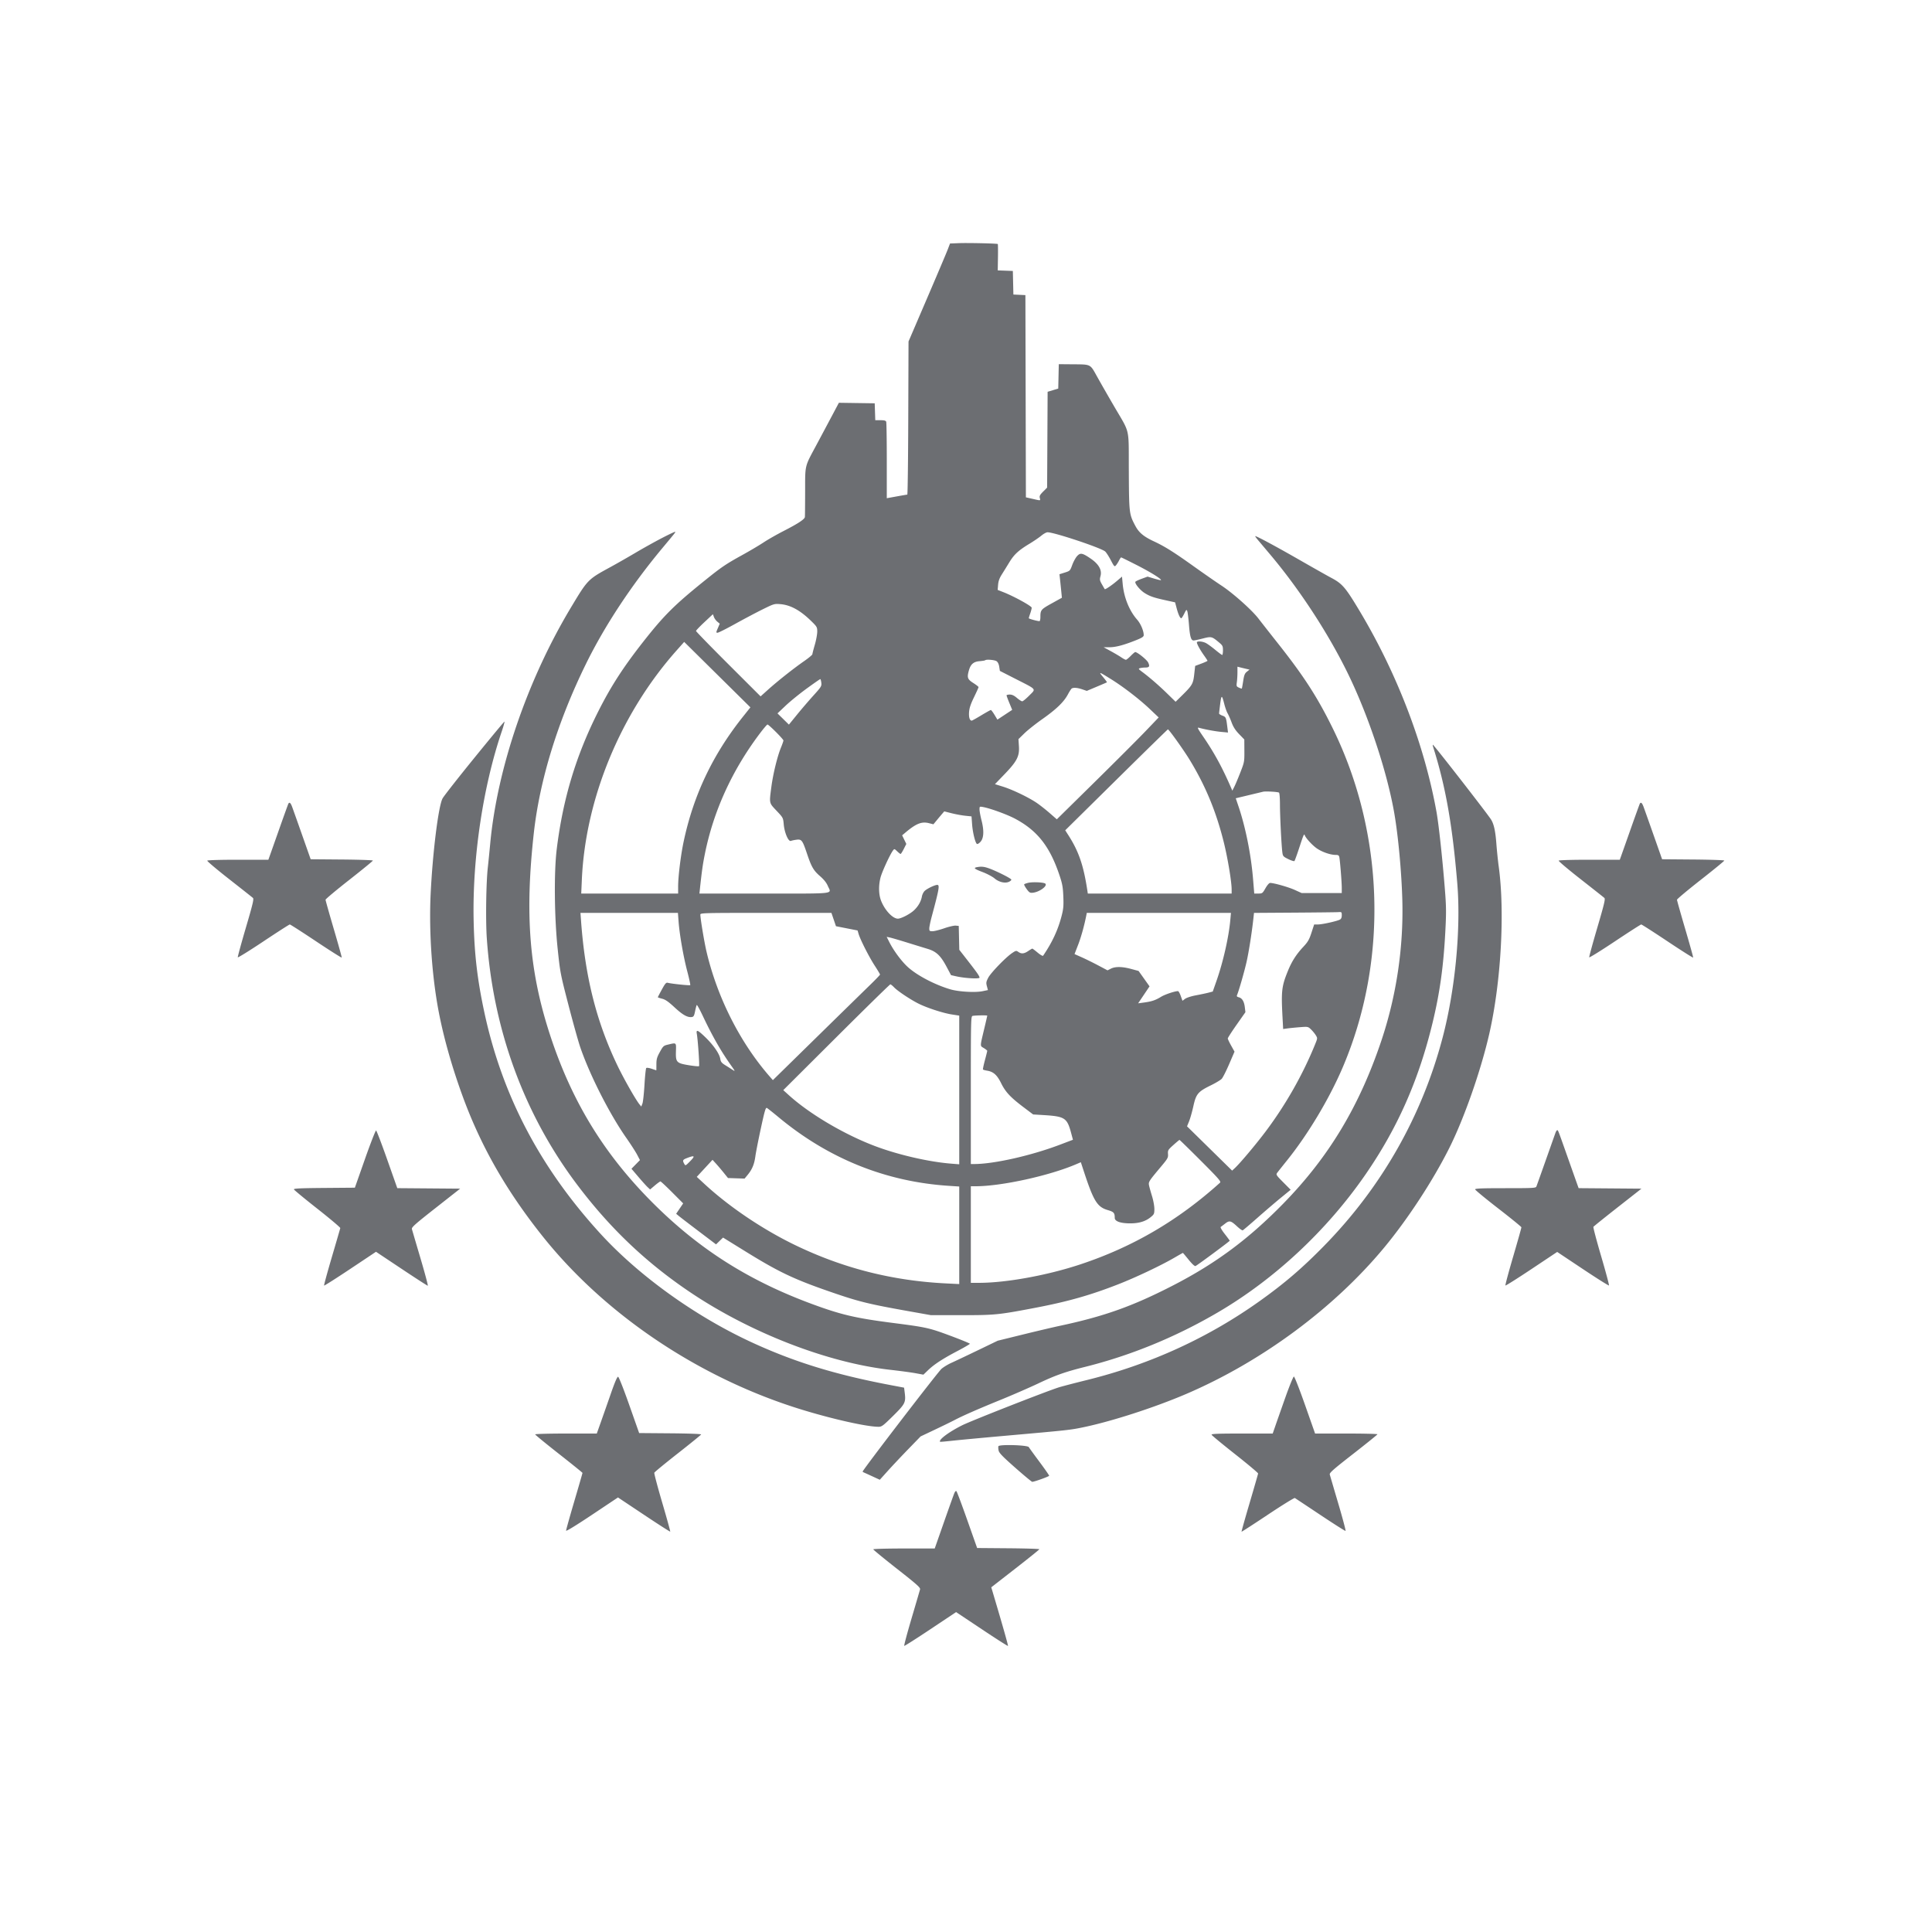 <svg xmlns="http://www.w3.org/2000/svg" viewBox="0 0 2000 2000" fill="rgba(54,56,62,0.73)">
  <path fill-rule="evenodd"
    d="m992.482 251.716-9.019.353-2.374 6.215c-1.306 3.419-10.973 26.241-21.482 50.716L940.5 353.5l-.273 79.25c-.151 43.587-.601 79.257-1 79.266-.4.01-5.339.853-10.977 1.875L918 515.749v-38.793c0-21.336-.273-39.504-.607-40.374-.449-1.17-2.001-1.582-5.961-1.582h-5.354l-.289-8.75-.289-8.75-18.548-.271-18.547-.272-7.838 14.772a10249.582 10249.582 0 0 1-15.757 29.55c-12.004 22.402-11.299 19.436-11.345 47.721-.021 13.475-.135 25.266-.252 26.202-.295 2.358-7.158 6.87-22.041 14.488-6.97 3.568-16.272 8.874-20.672 11.79-4.4 2.917-14.255 8.756-21.9 12.976-17.331 9.567-21.685 12.524-39.112 26.566-31.106 25.063-41.925 35.797-62.843 62.348-21.12 26.809-33.913 46.535-47.1 72.63-23.249 46.003-36.763 90.726-43.209 143-2.917 23.649-2.493 70.225.936 103 2.606 24.904 2.869 26.272 11.232 58.5 4.71 18.15 10.162 37.682 12.115 43.404 9.845 28.847 30.391 69.318 47.797 94.149 4.529 6.462 9.547 14.254 11.15 17.316l2.914 5.566-4.395 4.478-4.394 4.478 7.061 8.304c3.883 4.568 8.223 9.392 9.644 10.72l2.584 2.415 4.939-4.165c2.717-2.291 5.316-4.165 5.777-4.165.46 0 5.941 5.119 12.18 11.376l11.344 11.376-3.636 5.374-3.635 5.374 2.775 2.299c1.527 1.265 10.817 8.392 20.645 15.837l17.869 13.537 3.631-3.519 3.631-3.52 23.5 14.525c35.702 22.067 51.055 29.225 94 43.823 23.881 8.118 35.131 10.822 73.5 17.662l24 4.279 31.5.03c34.844.032 38.361-.315 76.207-7.522 34.127-6.499 57.47-13.11 86.666-24.543 17.987-7.043 43.673-19.204 57.52-27.232 4.892-2.836 9.004-5.156 9.138-5.156.134 0 2.814 3.181 5.955 7.069 3.561 4.407 6.232 6.869 7.094 6.539 1.707-.655 35.42-25.604 35.42-26.212 0-.241-2.323-3.395-5.162-7.008-2.871-3.652-4.731-6.862-4.19-7.229.534-.362 2.611-1.934 4.614-3.491 4.443-3.455 5.909-3.112 12.355 2.891 2.651 2.468 5.284 4.301 5.851 4.074.568-.228 7.375-6.012 15.127-12.854 7.752-6.842 18.686-16.197 24.298-20.789l10.202-8.35-7.711-7.757c-7.119-7.161-7.603-7.907-6.298-9.708.778-1.073 5.447-6.967 10.376-13.098 21.423-26.649 43.285-63.083 57.081-95.128 47.685-110.761 43.891-242.924-10.117-352.449-15.801-32.044-29.538-53.329-56.159-87.021-8.683-10.988-17.944-22.79-20.582-26.225-6.752-8.794-26.351-26.261-38.185-34.031-5.5-3.612-18.325-12.511-28.5-19.777-21.008-15.002-30.186-20.76-41.556-26.072-10.575-4.939-15.446-9.017-19.165-16.04-6.403-12.095-6.495-12.872-6.725-56.834-.244-46.407 1.768-37.692-15.584-67.5-5.923-10.175-13.655-23.675-17.181-30-7.512-13.471-5.974-12.709-26.009-12.882l-13.72-.118-.28 12.629-.28 12.629-5.5 1.657-5.5 1.656-.259 49.606-.26 49.606-4.101 4.101c-3.325 3.326-3.982 4.575-3.471 6.609.744 2.966 1.236 2.905-7.457.928l-6.943-1.579-.254-104.671-.255-104.671-6.22-.297-6.219-.297-.281-12.203-.28-12.203-7.818-.293-7.817-.294.222-13.468c.123-7.408.04-13.629-.182-13.825-.685-.604-30.869-1.279-40.423-.904m-306.997 305.14c-7.142 3.696-19.51 10.577-27.485 15.293-7.975 4.715-19.675 11.396-26 14.846-23.533 12.835-23.484 12.785-40.934 41.84-45.048 75.006-76.273 166.241-83.567 244.165-.85 9.075-1.979 20.325-2.51 25-1.751 15.42-2.323 54.521-1.068 73 6.405 94.281 38.381 181.903 92.875 254.5 34.151 45.495 71.702 81.305 117.73 112.269 62.544 42.076 142.443 73.016 207.357 80.297 9.689 1.086 21.31 2.652 25.824 3.479l8.207 1.503 4.793-4.604c6.373-6.123 15.111-11.823 30.543-19.925 7.012-3.682 12.75-7.041 12.75-7.464 0-.423-9.112-4.163-20.25-8.31-21.859-8.14-24.72-8.779-59.25-13.225-38.644-4.977-53.39-8.402-83-19.277-63.922-23.477-114.298-54.86-160.9-100.236-52.838-51.447-87.499-106.886-110.666-177.007-21.947-66.43-26.793-125.249-17.341-210.5 6.105-55.062 24.758-115.644 53.881-175 19.485-39.713 47.081-81.564 79.154-120.044 14.095-16.912 13.724-16.438 13.25-16.911-.224-.224-6.251 2.616-13.393 6.311m392.558-2.392c-2.28 1.905-7.835 5.697-12.345 8.427-11.437 6.923-15.865 11.018-20.951 19.371a1057.268 1057.268 0 0 1-7.747 12.522c-2.376 3.758-3.468 6.815-3.781 10.589l-.44 5.305 5.861 2.302c11.005 4.323 29.36 14.409 29.36 16.134 0 .899-.675 3.548-1.5 5.886s-1.5 4.568-1.5 4.954c0 .63 8.784 3.046 11.076 3.046.508 0 .93-1.913.938-4.25.023-7.293.545-7.923 11.694-14.11l10.561-5.859-.599-6.141c-.329-3.377-.893-8.853-1.254-12.17l-.655-6.029 5.489-1.731c5.395-1.7 5.528-1.835 7.701-7.795 1.216-3.336 3.448-7.449 4.96-9.141 3.424-3.833 5.488-3.467 14.246 2.528 8.291 5.673 11.752 11.839 10.107 18.002-.991 3.716-.845 4.566 1.496 8.658 1.428 2.496 2.717 4.702 2.865 4.902.479.647 7.334-3.968 12.675-8.533l5.2-4.443.713 7.673c1.3 13.988 6.848 27.683 14.939 36.875 3.678 4.178 6.828 11.593 6.825 16.064-.001 1.545-1.648 2.667-7.239 4.933-12.884 5.222-21.55 7.566-28.026 7.581l-6.212.014 7.267 3.961c3.996 2.179 8.938 5.098 10.982 6.486 2.043 1.389 4.194 2.525 4.78 2.525.586 0 2.823-1.8 4.971-4s4.248-4 4.665-4c2.167 0 12.017 7.923 13.376 10.761 1.927 4.02 1.268 5.235-2.85 5.253-1.755.007-4.201.284-5.434.615-2.072.555-1.881.873 2.5 4.157 7.775 5.829 17.227 14.051 25.988 22.608l8.246 8.053 6.082-5.974c11.158-10.959 12.081-12.525 13.18-22.368l.978-8.761 6.385-2.387c3.511-1.313 6.384-2.63 6.384-2.926 0-.295-1.612-2.786-3.582-5.534-3.912-5.456-7.418-11.817-7.418-13.457 0-1.604 5.728-1.231 9.3.605 1.76.905 6.11 4.055 9.667 7 3.558 2.945 6.82 5.355 7.25 5.355.431 0 .783-2.155.783-4.788 0-4.41-.336-5.069-4.25-8.335-7.273-6.071-7.735-6.179-16.649-3.903-4.364 1.114-8.631 2.026-9.482 2.026-2.667 0-3.827-3.922-4.797-16.228-.516-6.553-1.308-12.895-1.758-14.093-.743-1.978-1.033-1.741-3.141 2.571-1.277 2.612-2.666 4.75-3.087 4.75-1.239 0-3.103-4.074-4.797-10.485l-1.582-5.986-9.479-2.075c-12.626-2.765-16.599-4.13-22.113-7.599-4.768-3-10.494-10.029-9.491-11.651.311-.503 3.274-1.902 6.586-3.109l6.021-2.195 6.712 2.014c3.692 1.107 6.888 1.839 7.101 1.625.991-.991-10.733-8.287-24.983-15.546-8.629-4.396-15.93-7.993-16.224-7.993-.295 0-1.276 1.462-2.182 3.25-.905 1.788-2.347 4.049-3.204 5.025-1.453 1.657-1.812 1.288-5.366-5.5-2.096-4.001-4.73-8.034-5.856-8.962-4.668-3.85-52.647-19.813-59.551-19.813-1.231 0-4.105 1.559-6.385 3.464m223.634 3.889c1.553 1.845 7.503 8.907 13.223 15.695 30.301 35.958 59.88 81.212 80.2 122.699 21.479 43.855 40.97 102.567 48.359 145.669 4.015 23.417 7.404 60.185 8.212 89.084 1.369 48.962-6.086 99.197-21.592 145.5-22.783 68.035-54.456 120.697-101.567 168.874-36.201 37.02-70.211 62.231-114.873 85.153-41.456 21.276-70.725 31.686-116.639 41.482-6.875 1.466-24.125 5.528-38.333 9.026l-25.833 6.359-20.667 9.965c-11.367 5.481-23.606 11.282-27.197 12.891-3.592 1.609-8.25 4.435-10.351 6.28-3.816 3.35-81.619 104.702-81.619 106.322 0 .239.563.665 1.25.948.688.283 4.686 2.096 8.885 4.029l7.636 3.516 8.25-9.172c4.538-5.045 14.038-15.141 21.113-22.434l12.862-13.262 14.752-6.991c8.114-3.845 17.227-8.292 20.252-9.884 8.609-4.528 24.222-11.378 48.319-21.197 12.2-4.972 29.606-12.561 38.681-16.866 17.511-8.306 27.819-11.954 48-16.987 47.513-11.847 93.838-30.835 137.5-56.359 58.892-34.426 112.998-84.914 152.921-142.693 33.177-48.016 55.141-97.627 69.508-157 7.551-31.205 11.365-58.522 13.276-95.086 1.031-19.744.959-25.342-.572-44.5-2.517-31.468-6.294-66.18-8.588-78.919-12.518-69.515-40.845-143.467-79.841-208.44-14.561-24.26-17.67-27.855-29.5-34.101-3.412-1.802-18.201-10.154-32.864-18.56-23.975-13.744-43.792-24.394-45.393-24.394-.326 0 .678 1.509 2.23 3.353M789.5 630.799c-6.6 3.258-19.416 10.036-28.48 15.062-9.064 5.027-17.26 9.139-18.214 9.139-1.608 0-1.588-.343.271-4.679l2.006-4.68-2.51-2.07c-1.38-1.139-2.977-3.346-3.548-4.905l-1.039-2.833-8.743 8.18c-4.809 4.499-8.743 8.62-8.743 9.158 0 .537 15.043 15.994 33.429 34.348l33.429 33.37 7.571-6.807c9.943-8.94 26.551-22.096 37.346-29.582 4.758-3.3 8.668-6.556 8.688-7.235.02-.679 1.162-5.117 2.537-9.862s2.5-10.824 2.5-13.509c0-4.671-.272-5.149-6.25-10.998-11.339-11.095-21.387-16.603-31.902-17.487-6.181-.519-6.664-.377-18.348 5.39m-89.118 42.574c-58.018 65.306-94.38 153.323-98.068 237.377l-.625 14.25H702l.001-7.25c.002-10.204 2.676-32.104 5.639-46.182 10.133-48.15 30.086-90.252 61.4-129.557l7.774-9.758-34.275-33.877-34.274-33.876-7.883 8.873m319.443 10.136c-.28.279-2.942.71-5.917.957-6.089.506-9.111 3.147-10.911 9.534-2.09 7.417-1.476 9.188 4.503 13 3.019 1.925 5.492 3.858 5.495 4.296.003.438-2.111 5.145-4.696 10.46-3.487 7.167-4.81 11.161-5.121 15.457-.39 5.4.686 8.787 2.794 8.787.4 0 4.833-2.475 9.851-5.5 5.018-3.025 9.477-5.5 9.909-5.5.432 0 2.135 2.24 3.783 4.978l2.998 4.978 7.655-5.056 7.655-5.055-2.912-7.06c-1.601-3.883-2.911-7.448-2.911-7.923 0-.474 1.494-.862 3.32-.862 2.349 0 4.516 1.024 7.409 3.5 2.249 1.925 4.706 3.5 5.461 3.5.755 0 4.039-2.695 7.298-5.988 7.142-7.217 8.371-5.726-14.208-17.24l-16.219-8.272-.648-4.276c-.407-2.688-1.429-4.822-2.753-5.75-1.968-1.378-10.709-2.092-11.835-.965M1281 695.941c0 3.179-.273 7.773-.607 10.21-.565 4.117-.414 4.518 2.129 5.677 1.505.686 2.856 1.118 3.002.959.147-.158.785-3.662 1.419-7.787.952-6.197 1.622-7.876 3.855-9.663l2.702-2.163-3-.684a329.556 329.556 0 0 1-6.25-1.506l-3.25-.823v5.78m-139.095 4.945c2.391 2.857 4.179 5.312 3.972 5.456-.208.144-4.98 2.196-10.606 4.561l-10.228 4.3-4.7-1.602c-5.022-1.711-9.17-2.029-10.922-.836-.593.404-2.393 3.192-4 6.195-4.139 7.736-12 15.312-26.421 25.463-6.875 4.84-15.243 11.48-18.595 14.756l-6.096 5.957.475 7.406c.664 10.339-2.037 15.578-14.93 28.964l-9.874 10.252 8.26 2.576c9.875 3.081 26.513 11.065 34.842 16.722 3.309 2.246 9.373 7.013 13.476 10.591l7.461 6.507 39.166-38.556c21.541-21.206 45.264-44.933 52.718-52.727l13.552-14.17-9.449-8.959c-10.385-9.846-27.089-22.719-39.506-30.445-13.177-8.198-13.522-8.295-8.595-2.411m-306.791 11.879c-7.362 5.354-17.184 13.335-21.826 17.735l-8.441 8 5.915 5.809 5.916 5.809 8.401-10.309c4.62-5.67 12.267-14.584 16.993-19.809 8.092-8.945 8.567-9.719 8.151-13.25-.243-2.062-.73-3.743-1.082-3.735-.353.008-6.665 4.395-14.027 9.75m428.032 15.937c-.63 4.914-1.146 9.375-1.146 9.915 0 .54 1.543 1.539 3.429 2.221 3.659 1.323 3.865 1.808 5.133 12.066l.668 5.405-7.057-.656c-6.379-.593-16.867-2.541-23.022-4.276-2.004-.565-1.403.717 4.091 8.73 11.669 17.021 19.808 31.892 28.947 52.887l1.521 3.495 2.027-3.995c1.115-2.197 3.934-8.882 6.265-14.856 4.144-10.623 4.236-11.117 4.17-22.5l-.068-11.638-5.34-5.51c-3.831-3.952-6.023-7.346-7.752-12-1.326-3.57-3.204-7.847-4.173-9.506-.968-1.659-2.502-5.934-3.407-9.5-2.528-9.952-3.042-9.986-4.286-.282M491 784.606c-16.775 20.649-31.559 39.508-32.854 41.908-4.304 7.98-10.246 55.605-12.34 98.904-1.715 35.475.807 77.714 6.754 113.082 4.897 29.124 14.126 62.825 26.397 96.4 18.896 51.699 45.023 97.477 82.528 144.6 65.668 82.508 164.605 148.404 271.015 180.509 32.016 9.659 65.216 16.991 76.937 16.991 3.348 0 4.709-1.016 15.064-11.25 12.534-12.388 13.329-13.969 12.07-24.013l-.657-5.237-15.207-2.89c-56.445-10.729-99.081-23.919-142.962-44.228-58.199-26.936-116.419-68.791-156.198-112.292-62.412-68.252-101.623-142.989-120.104-228.922-7.355-34.204-10.417-60.483-11.144-95.668-1.327-64.19 9.688-138.121 29.088-195.25 1.914-5.638 3.173-10.236 2.797-10.219-.376.018-14.409 16.926-31.184 37.575m294.851-24.339c-28.417 38.013-47.332 79.724-56.221 123.976-2.148 10.695-3.112 17.541-5.138 36.507l-.454 4.25h67.481c75.86 0 69.179.817 65.387-7.996-1.397-3.248-4.067-6.584-8.026-10.027-6.755-5.876-8.822-9.452-13.515-23.38-4.641-13.776-5.527-14.962-10.716-14.326-2.282.279-4.939.832-5.904 1.228-2.562 1.05-6.624-8.339-7.421-17.151-.616-6.809-.659-6.889-7.472-14.101-7.82-8.278-7.614-7.331-5.351-24.591 1.753-13.376 6.154-31.455 9.878-40.578 1.441-3.533 2.621-6.918 2.621-7.524 0-1.368-15.179-16.56-16.522-16.537-.538.01-4.42 4.622-8.627 10.25m369.757 47.026-52.892 52.223 3.507 5.492c10.535 16.499 15.488 31 19.377 56.742l.491 3.25H1275l-.005-4.25c-.011-8.032-4.031-32.271-8.047-48.507-7.882-31.874-18.893-58.532-35.335-85.555-6.272-10.309-21.557-31.698-22.613-31.644-.275.014-24.302 23.526-53.392 52.249m327.907-34.246c12.934 40.752 20.01 80.691 25.06 141.453 3.888 46.792-2.093 109.768-15.145 159.451-21.369 81.344-63.065 154.714-122.418 215.413-22.668 23.182-40.799 38.763-66.482 57.132-53.534 38.287-114.059 65.992-179.406 82.123-12.306 3.038-25.269 6.417-28.805 7.51-12.249 3.783-90.862 34.618-100.319 39.349-13.82 6.913-24.801 15.143-22.774 17.068.151.143 5.899-.362 12.774-1.122 6.875-.76 32.75-3.177 57.5-5.372 62.503-5.542 64.525-5.764 77.891-8.543 29.569-6.149 73.743-20.435 106.365-34.4 78.001-33.39 152.588-88.447 204.713-151.109 24.564-29.53 50.83-69.637 67.823-103.561 15.299-30.544 32.415-79.311 41.217-117.439 12.309-53.32 16.495-126.433 9.962-174-.794-5.775-1.883-16.35-2.421-23.5-1.012-13.439-2.614-20.636-5.632-25.298-4.458-6.887-59.175-77.202-60.076-77.202-.262 0-.184.921.173 2.047M1307.5 819.594c-1.1.269-7.906 1.901-15.125 3.629l-13.125 3.141 2.897 8.568c7.252 21.443 12.941 49.837 15 74.864l1.251 15.204h4.228c4.076 0 4.34-.197 7.374-5.5 1.854-3.241 3.835-5.497 4.823-5.493 3.978.017 18.961 4.273 25.532 7.253l7.145 3.24h41.497l.002-5.328c.001-5.925-1.797-28.41-2.553-31.922-.383-1.781-1.172-2.25-3.784-2.25-5.375 0-13.801-2.891-19.328-6.632-4.611-3.12-11.54-10.637-12.647-13.718-.69-1.919-1.249-.652-5.675 12.85-2.344 7.15-4.592 13.364-4.995 13.809-.404.444-3.258-.43-6.343-1.943-5.196-2.548-5.65-3.049-6.159-6.808-.958-7.062-2.495-37.596-2.505-49.749-.006-6.692-.437-11.955-1.008-12.308-1.337-.826-13.982-1.521-16.502-.907M298.583 831.866c-.294.476-4.642 12.514-9.661 26.75-5.019 14.236-9.574 27.121-10.122 28.634l-.996 2.75h-31.343c-18.224 0-31.583.389-31.917.929-.316.511 9.895 9.132 22.691 19.157 12.796 10.026 23.874 18.782 24.617 19.459 1.125 1.024-.11 6.211-7.339 30.825-4.781 16.276-8.539 30.052-8.352 30.613.187.561 12.148-6.855 26.581-16.481C287.174 964.876 299.441 957 300 957c.559 0 12.826 7.876 27.258 17.502 14.433 9.626 26.354 17.161 26.493 16.746.138-.416-3.574-13.761-8.25-29.655-4.675-15.895-8.501-29.478-8.501-30.185 0-.707 11.025-9.936 24.5-20.509s24.5-19.595 24.5-20.048c0-.453-14.488-.942-32.196-1.087l-32.196-.264-8.806-25c-4.843-13.75-9.517-26.913-10.386-29.25-1.533-4.12-2.727-5.174-3.833-3.384m1399 0c-.294.476-4.642 12.514-9.661 26.75-5.019 14.236-9.574 27.121-10.122 28.634l-.996 2.75h-31.343c-18.224 0-31.583.389-31.917.929-.316.511 9.895 9.132 22.691 19.157 12.796 10.026 23.874 18.782 24.617 19.459 1.125 1.024-.11 6.211-7.339 30.825-4.781 16.276-8.539 30.052-8.352 30.613.187.561 12.148-6.855 26.581-16.481C1686.174 964.876 1698.441 957 1699 957c.559 0 12.826 7.876 27.258 17.502 14.433 9.626 26.354 17.161 26.493 16.746.138-.416-3.574-13.761-8.25-29.655-4.675-15.895-8.501-29.478-8.501-30.185 0-.707 11.025-9.936 24.5-20.509s24.5-19.595 24.5-20.048c0-.453-14.488-.942-32.196-1.087l-32.196-.264-8.806-25c-4.843-13.75-9.517-26.913-10.386-29.25-1.533-4.12-2.727-5.174-3.833-3.384M1014 837.972c0 1.757.942 6.87 2.094 11.361 2.805 10.942 2.322 18.706-1.397 22.425-1.687 1.687-3.009 2.315-3.593 1.706-1.776-1.856-4.198-12.036-4.792-20.15l-.6-8.186-6.606-.688c-3.633-.379-9.981-1.549-14.106-2.599l-7.5-1.91-2 2.316a544.648 544.648 0 0 0-5.616 6.687l-3.617 4.371-4.68-1.179c-7.436-1.872-13.175.395-23.997 9.482l-3.702 3.108 2.166 4.458 2.166 4.458-2.627 5.184c-1.445 2.851-2.932 5.184-3.305 5.184-.373 0-1.974-1.237-3.558-2.75-2.841-2.715-2.898-2.724-4.37-.75-3.1 4.156-11.415 22.238-12.857 27.96-2.111 8.372-1.917 17.379.511 23.752 3.764 9.88 12.064 18.791 17.486 18.774 3.409-.01 12.811-4.922 16.835-8.795 4.362-4.198 7.098-9.056 8.045-14.281.358-1.975 1.656-4.534 2.885-5.688 2.575-2.417 10.418-6.168 12.966-6.2 2.725-.035 1.984 4.228-5.713 32.839-1.385 5.148-2.518 10.66-2.518 12.25 0 2.609.324 2.889 3.34 2.889 1.837 0 7.304-1.374 12.149-3.052 4.845-1.679 10.204-2.916 11.91-2.75l3.101.302.282 12.363.281 12.364 8.296 10.636c10.203 13.084 12.641 16.592 12.641 18.189 0 1.493-15.189.641-24-1.346l-5.5-1.241-4.5-8.482c-6.197-11.682-10.69-15.979-19.5-18.649a4873.6 4873.6 0 0 1-21.5-6.617c-7.975-2.473-15.991-4.813-17.814-5.2l-3.315-.704 2.694 5.343c4.457 8.841 12.321 19.51 18.87 25.6 9.4 8.741 27.992 18.551 44.327 23.387 8.502 2.517 25.753 3.523 33.338 1.944l5.601-1.167-1.071-4.012c-.942-3.527-.777-4.581 1.358-8.71 2.669-5.163 18.08-21.114 24.705-25.57 3.952-2.659 4.325-2.729 6.473-1.225 3.195 2.239 5.97 1.994 10.239-.903 2.026-1.375 3.939-2.5 4.251-2.5.311 0 2.806 1.875 5.543 4.167 2.786 2.332 5.268 3.737 5.639 3.192 9.541-14.048 15.401-26.693 19.201-41.426 1.815-7.041 2.097-10.331 1.708-19.933-.398-9.785-1.001-13.089-4.049-22.16-9.987-29.721-22.867-46.075-45.955-58.35-8.102-4.308-25.623-10.698-32.993-12.033-3.693-.669-3.75-.631-3.75 2.515m-2.75 59.734c-3.845.74-2.542 1.839 6.046 5.101 4.563 1.734 10.075 4.666 12.25 6.516 4.523 3.849 10.881 5.351 14.9 3.52 1.405-.64 2.525-1.654 2.49-2.254-.07-1.209-15.635-9.023-23.436-11.766-4.903-1.724-7.752-1.984-12.25-1.117m52.949 16.23c-1.815.458-3.581 1.112-3.923 1.455-.343.343.769 2.532 2.47 4.866 2.717 3.726 3.496 4.201 6.398 3.899 6.805-.708 15.456-6.956 13.014-9.398-1.439-1.439-13.347-1.984-17.959-.822m275.622 30.814-41.68.272-.62 5.739c-1.571 14.552-4.754 34.753-7.119 45.186-2.3 10.146-7.931 29.73-9.828 34.18-.509 1.194-.017 1.796 1.854 2.265 3.434.863 5.515 4.331 6.233 10.389l.596 5.035-9.129 13.001c-5.02 7.151-9.128 13.532-9.128 14.18 0 .648 1.571 3.987 3.49 7.419l3.49 6.241-5.564 12.922c-3.06 7.106-6.526 13.952-7.703 15.212-1.176 1.26-6.272 4.315-11.323 6.789-13.246 6.486-15.22 8.847-18.026 21.561-1.257 5.697-3.244 12.716-4.416 15.597l-2.13 5.239 23.341 22.92 23.341 22.921 2.861-2.659c5.513-5.123 22.031-24.782 32.06-38.159 20.674-27.572 38.269-58.61 50.963-89.898 2.596-6.396 2.596-6.399.676-9.5-1.056-1.706-3.284-4.407-4.952-6.002-2.987-2.858-3.155-2.891-11.349-2.262-4.574.352-10.37.921-12.878 1.265l-4.561.625-.66-12.271c-1.456-27.075-.877-32.017 5.617-47.957 3.972-9.749 8.625-17.033 15.781-24.704 4.922-5.277 6.205-7.483 8.571-14.75l2.783-8.546 4.044-.007c4.404-.008 19.504-3.366 22.612-5.029 1.339-.717 1.932-2.098 1.932-4.499 0-3.38-.092-3.459-3.75-3.226-2.062.131-22.506.361-45.429.511m-738.284 9c4.226 57.65 15.874 103.874 37.594 149.19 6.565 13.697 18.885 35.403 22.873 40.3l1.841 2.26 1.178-3c.647-1.65 1.614-10.425 2.146-19.5.533-9.075 1.352-16.892 1.821-17.371.482-.493 2.917-.167 5.609.75 2.617.892 4.79 1.621 4.829 1.621.04 0 .077-2.812.082-6.25.008-5.279.565-7.259 3.587-12.75 3.385-6.151 3.84-6.562 8.49-7.654 8.814-2.07 8.407-2.426 8.145 7.116-.308 11.245.562 12.158 13.638 14.295 5.298.866 9.926 1.28 10.285.921.642-.641-1.179-27.06-2.304-33.428-.855-4.842.922-4.14 8.822 3.487 8.356 8.067 14.619 17.112 15.451 22.312.504 3.156 1.388 4.282 5.241 6.681a529.218 529.218 0 0 1 7.607 4.828c2.779 1.816 2.673 1.521-1.635-4.558-10.588-14.941-19.196-30.017-29.323-51.36-3.095-6.523-5.886-11.601-6.203-11.285-.316.317-1.095 3.179-1.73 6.361-.957 4.791-1.538 5.839-3.385 6.106-4.422.638-9.396-2.133-17.793-9.911-6.484-6.008-9.614-8.187-12.974-9.033-2.436-.614-4.429-1.308-4.429-1.544 0-.235 1.861-3.819 4.135-7.962 3.517-6.408 4.451-7.451 6.25-6.973 3.82 1.015 22.579 2.971 23.137 2.413.3-.3-1.04-6.572-2.978-13.937-4.044-15.375-8.044-38.17-9.059-51.625l-.697-9.25H600.896l.641 8.75m123.468-7c.011 4.29 4.089 28.755 6.459 38.75 11.316 47.725 34.923 94.198 65.693 129.323l2.911 3.324 45.216-44.318c24.869-24.375 49.828-48.794 55.466-54.264 5.638-5.469 10.25-10.294 10.25-10.72 0-.427-2.445-4.528-5.434-9.113-5.809-8.912-14.894-26.758-16.714-32.832l-1.106-3.69-11.177-2.196-11.178-2.197-2.352-6.909-2.352-6.908h-67.843c-63.948 0-67.844.1-67.839 1.75m399.601.5c-2.002 10.425-5.438 22.826-8.54 30.826l-3.713 9.576 7.573 3.382c4.166 1.86 11.849 5.651 17.074 8.424l9.5 5.042 3.5-1.748c4.634-2.315 11.662-2.211 21.01.311l7.647 2.064 5.671 7.975 5.671 7.976-5.905 8.782-5.906 8.783 6.156-.834c7.939-1.077 11.833-2.386 17.53-5.895 3.975-2.448 14.289-5.914 17.601-5.914.581 0 1.855 2.25 2.831 5l1.776 4.999 2.763-2.042c1.571-1.162 6.407-2.72 11.209-3.612 4.645-.862 10.456-2.091 12.913-2.731l4.467-1.162 3.855-10.976c6.858-19.526 12.696-45.195 14.297-62.862l.69-7.614h-149.238l-.432 2.25m-258.831 126.5-54.939 54.75 5.832 5.275c21.857 19.771 58.358 41.211 90.441 53.125 23.632 8.775 54.438 15.823 77.257 17.674l8.634.701v-153.916l-7.656-1.191c-9.096-1.414-25.68-6.807-34.515-11.224-8.4-4.199-21.608-13.011-25.266-16.856-1.615-1.699-3.367-3.088-3.893-3.088-.526 0-25.678 24.638-55.895 54.75m140.975-22.061c-1.647.431-1.75 4.938-1.75 76.884V1205h3.539c20.376 0 58.989-8.72 88.84-20.063l13.331-5.065-1.894-7.061c-4.192-15.631-6.536-17.146-28.598-18.484l-10.718-.65-10-7.549c-13.548-10.227-18.611-15.658-23.153-24.834-4.234-8.552-7.988-11.893-14.54-12.941-2.118-.339-4.025-.897-4.238-1.241-.212-.344.696-4.672 2.019-9.619 1.323-4.946 2.407-9.294 2.409-9.661.001-.368-1.596-1.657-3.551-2.865-4.074-2.518-4.124-.834.622-20.794 1.613-6.779 2.932-12.517 2.932-12.75 0-.553-12.981-.327-15.25.266m-219.058 116.132c-2.588 11.924-5.167 25.054-5.731 29.179-1.136 8.313-3.34 13.601-8.039 19.287l-3.129 3.788-8.59-.288-8.59-.287-4.431-5.5c-2.438-3.025-6.041-7.266-8.008-9.424l-3.577-3.925-8.151 8.818-8.15 8.817 8.102 7.48c25.676 23.705 60.521 47.16 94.102 63.342 49.382 23.795 100.368 36.719 155.75 39.477l13.75.685v-100.997l-10.75-.698c-65.151-4.232-124.415-28.07-175.952-70.775-5.939-4.921-11.496-9.332-12.349-9.802-1.324-.73-2.239 2.314-6.257 20.823m-409.844 31.902-10.489 29.777-31.758.264c-24.657.205-31.666.54-31.347 1.499.227.679 11.175 9.707 24.329 20.063 13.154 10.356 23.808 19.356 23.675 20.001-.133.645-4.072 14.184-8.753 30.087-4.681 15.902-8.286 29.138-8.011 29.413.275.275 12.48-7.485 27.122-17.245l26.623-17.745 26.377 17.581c14.508 9.67 26.761 17.582 27.228 17.582.468 0-2.91-12.713-7.506-28.25s-8.613-29.213-8.928-30.39c-.49-1.836 3.025-4.968 24.694-22l25.265-19.86-32.546-.263-32.547-.264-10.474-29.682c-5.761-16.325-10.922-29.831-11.47-30.014-.547-.182-5.716 13.068-11.484 29.446M1610.2 1172.75c-.548 1.513-5.052 14.225-10.01 28.25s-9.327 26.287-9.709 27.25c-.641 1.615-3.121 1.75-32.088 1.75-24.48 0-31.38.275-31.333 1.25.033.688 10.806 9.575 23.94 19.75 13.134 10.175 23.912 18.95 23.95 19.5.039.55-3.8 14.196-8.531 30.325-4.731 16.129-8.338 29.59-8.014 29.913.324.324 12.515-7.361 27.092-17.077l26.503-17.665 26.503 17.665c14.577 9.716 26.777 17.392 27.111 17.058.335-.334-3.297-13.903-8.069-30.152-4.773-16.249-8.404-29.986-8.07-30.527.334-.54 11.665-9.658 25.179-20.261l24.571-19.279-32.52-.264-32.519-.263-.991-2.737c-.545-1.505-5.047-14.211-10.005-28.236-10.745-30.397-10.205-29-11.199-29-.438 0-1.244 1.237-1.791 2.75m-395.542 12.581c-5.498 4.944-5.824 5.491-5.548 9.315.272 3.761-.26 4.723-7.168 12.958-12.79 15.248-13.204 15.9-12.444 19.606.371 1.81 1.76 6.801 3.088 11.092s2.414 10.22 2.414 13.177c0 4.987-.268 5.597-3.718 8.44-5.47 4.509-12.388 6.575-21.782 6.505-9.745-.072-15.493-2.155-15.514-5.623-.031-5.261-.937-6.276-7.272-8.143-10.865-3.201-14.625-9.278-24.658-39.846l-3.18-9.688-4.688 2.015c-27.827 11.962-77.551 22.861-104.294 22.861H1005v100l8.75-.011c27.948-.034 70.258-7.738 104.25-18.983 54.493-18.027 101.385-45.423 144.978-84.701 1.271-1.146-1.521-4.333-19.991-22.819-11.808-11.817-21.698-21.468-21.978-21.447-.28.021-3.138 2.403-6.351 5.292M711.25 1198.78c-4.541 1.745-4.886 2.448-2.929 5.972 1.239 2.229 1.299 2.202 6.177-2.75 5.423-5.506 4.661-6.261-3.248-3.222m-78.929 243.958a5827.76 5827.76 0 0 1-10.354 29.512l-4.175 11.75h-31.896c-17.543 0-31.896.387-31.896.861 0 .473 11.025 9.518 24.5 20.098 13.475 10.581 24.5 19.487 24.5 19.792 0 .304-3.825 13.544-8.5 29.423-4.675 15.878-8.5 29.538-8.5 30.357 0 .908 10.454-5.489 26.867-16.442l26.867-17.93 26.834 17.886c14.759 9.838 27.019 17.702 27.244 17.476.226-.225-3.503-13.735-8.287-30.021-4.783-16.286-8.47-30.202-8.192-30.926.278-.723 11.229-9.73 24.336-20.016 13.107-10.286 23.979-19.113 24.16-19.616.193-.537-12.996-1.023-31.926-1.178l-32.254-.264-10.223-29c-6.008-17.041-10.781-29.108-11.575-29.262-.921-.179-3.316 5.385-7.53 17.5m698.23 4.012c-4.229 11.963-8.896 25.237-10.37 29.5l-2.681 7.749-31.833.001c-25.016 0-31.747.268-31.43 1.25.223.688 11.173 9.74 24.334 20.118 13.161 10.377 23.878 19.377 23.815 20-.063.622-4.015 14.355-8.783 30.516-4.768 16.161-8.52 29.533-8.337 29.715.183.183 12.427-7.73 27.21-17.583 14.783-9.853 27.361-17.629 27.951-17.28.59.35 12.469 8.229 26.397 17.509 13.928 9.28 25.667 16.734 26.088 16.564.42-.17-2.959-12.909-7.51-28.309s-8.517-28.934-8.814-30.075c-.453-1.746 3.416-5.157 24.379-21.5 13.704-10.684 24.943-19.763 24.975-20.175.032-.412-14.481-.75-32.251-.75h-32.309L1351 1454.5c-5.735-16.295-10.914-29.5-11.57-29.5-.654 0-4.649 9.787-8.879 21.75m-297.013 50.408c-.258.738-.148 2.776.246 4.529.559 2.488 4.328 6.368 17.216 17.721 9.075 7.994 16.97 14.547 17.545 14.563 1.997.055 17.414-5.476 17.521-6.286.06-.448-4.454-6.941-10.029-14.428-5.576-7.488-10.533-14.321-11.016-15.186-1.215-2.174-30.742-3.03-31.483-.913m-45.78 48.96c-.759 1.86-5.6 15.419-10.759 30.132L967.62 1603h-31.81c-17.496 0-31.81.387-31.81.861 0 .473 11.023 9.516 24.495 20.095 21.011 16.498 24.416 19.54 23.937 21.389-.308 1.185-4.283 14.755-8.834 30.155-4.551 15.4-7.934 28.138-7.518 28.306.417.169 12.665-7.631 27.219-17.331l26.462-17.638 26.623 17.745c14.642 9.76 26.826 17.542 27.074 17.293.368-.368-5.764-21.978-15.76-55.536l-1.537-5.16 24.855-19.34c13.67-10.636 24.884-19.67 24.92-20.075.035-.405-14.442-.855-32.172-1l-32.237-.264-10.202-28.889c-5.612-15.889-10.649-29.335-11.195-29.881-.657-.657-1.46.15-2.372 2.388" />
</svg>